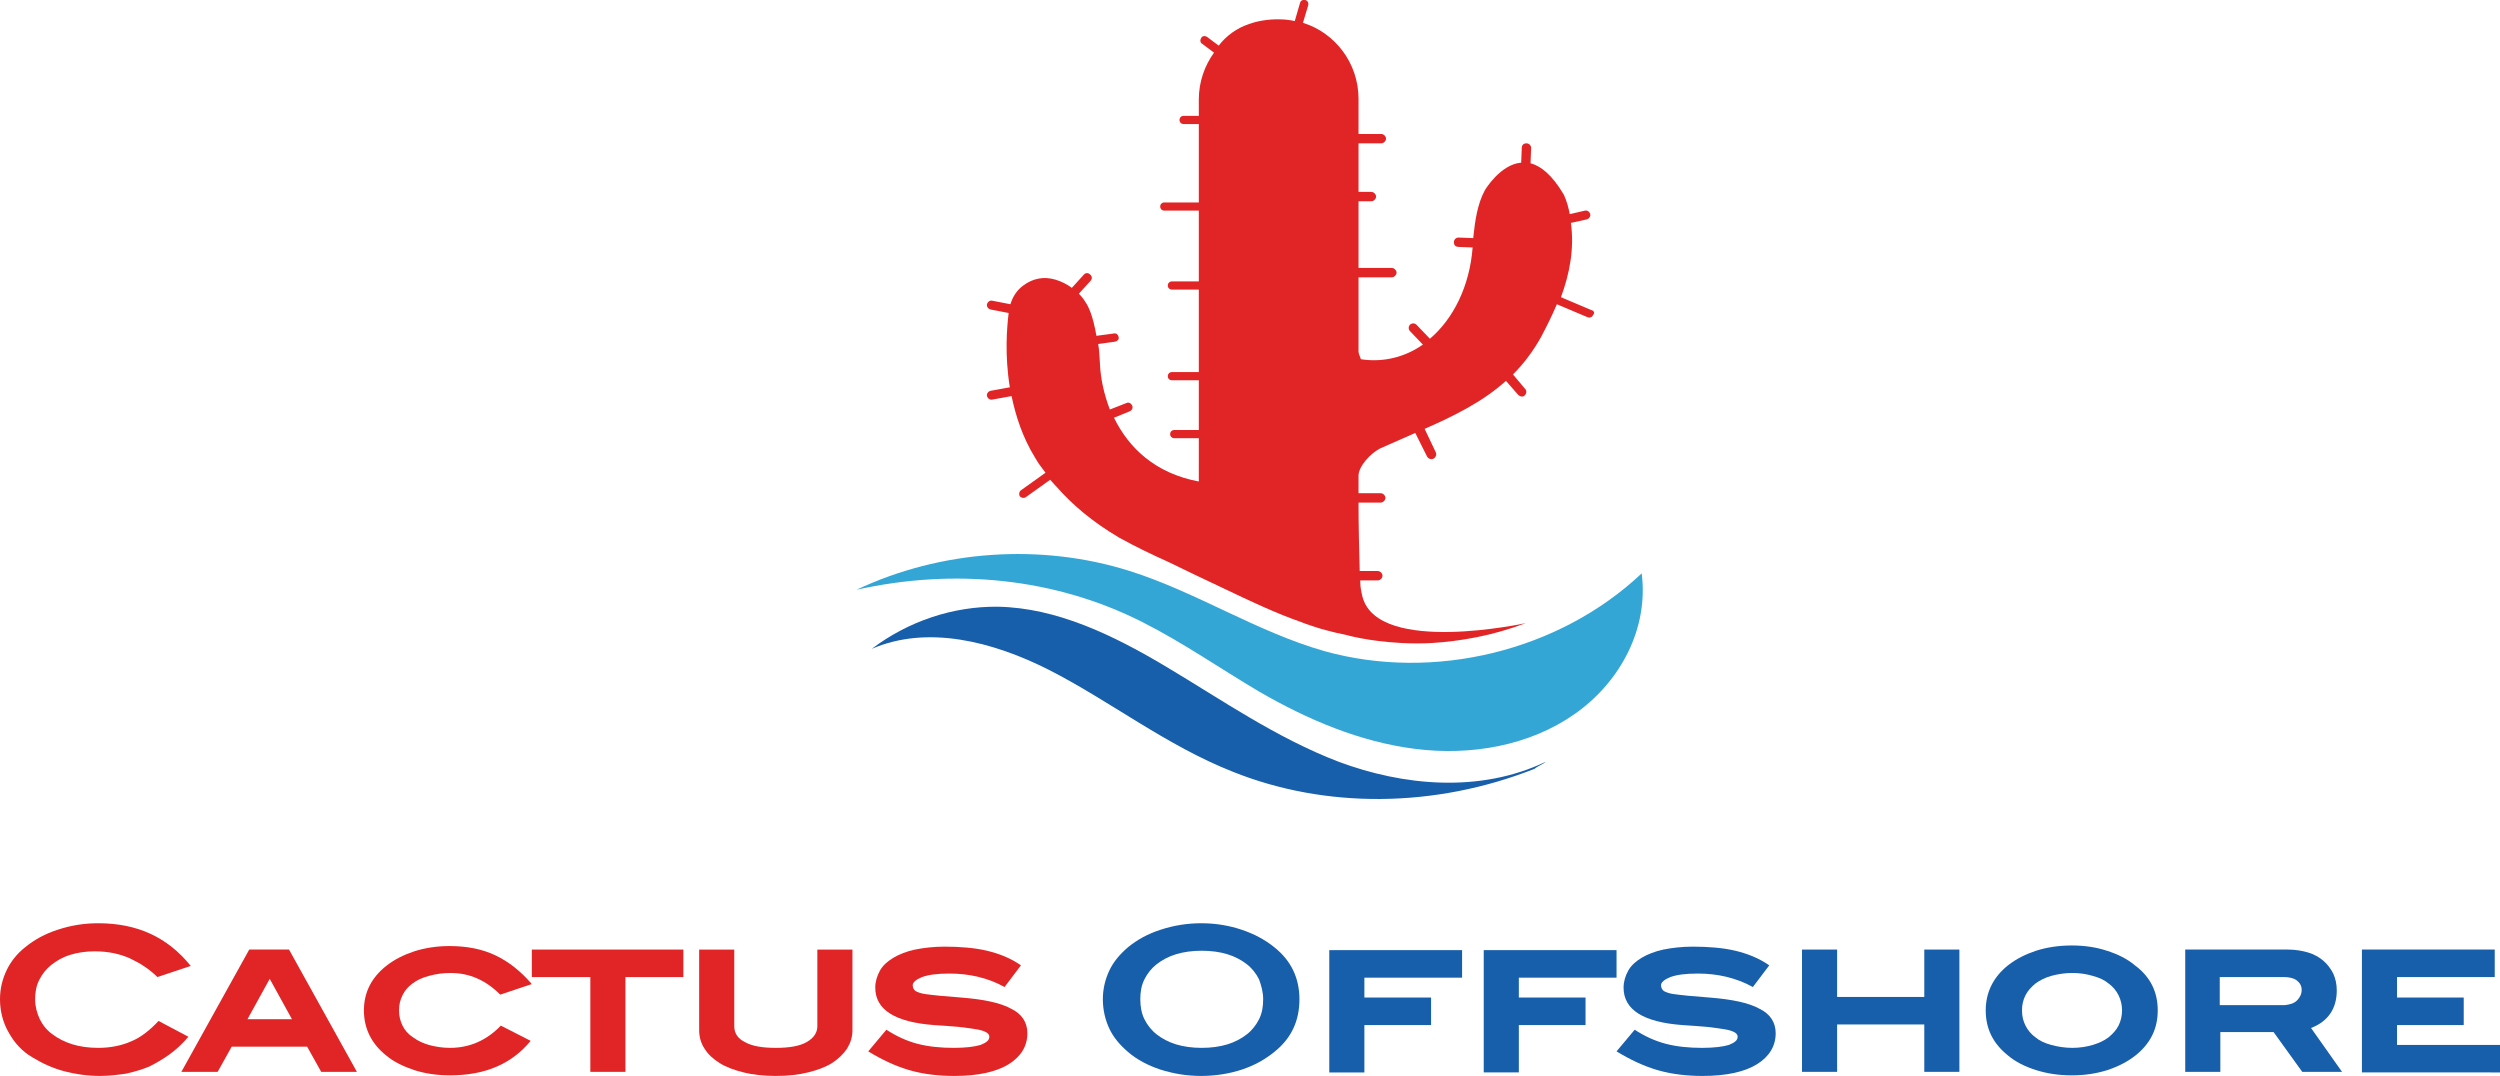 <?xml version="1.0" encoding="utf-8"?>
<!-- Generator: Adobe Illustrator 19.1.0, SVG Export Plug-In . SVG Version: 6.00 Build 0)  -->
<svg version="1.1" id="Layer_1" xmlns="http://www.w3.org/2000/svg" xmlns:xlink="http://www.w3.org/1999/xlink" x="0px" y="0px"
	 viewBox="386.4 408.1 427.3 183.9" style="enable-background:new 0 0 1200 1000;" xml:space="preserve">
<style type="text/css">
	.st0{fill:#175FAB;}
	.st1{fill:#33A6D6;}
	.st2{fill:#E12526;}
	.st3{display:none;}
	.st4{display:inline;}
</style>
<g>
	<g>
		<g>
			<path class="st0" d="M615.2,538.3c-10.7-4.1-20-10.6-29.4-16.2c-9.2-5.5-18.8-10.1-28.8-10.3c-7.7-0.1-15.4,2.5-21.6,7.2
				c9.5-4.1,20.6-1.3,30.3,3.6c10.4,5.3,20,12.9,31.4,17.4c15.7,6.3,34.4,6.3,51.6-0.5c0.4-0.4,1.5-0.8,1.9-1.2
				C639.3,543.7,626.2,542.4,615.2,538.3z"/>
			<path class="st1" d="M532.8,508.9c14.4-6.8,31.5-8,46.7-3.2c11.4,3.6,21.7,10.4,33.3,13.7c18.7,5.2,40.1,0,54.2-13.3
				c1.2,9.4-3.6,18.5-11.4,24c-7.8,5.5-17.9,7.2-27.3,6c-9.5-1.2-18.4-5-26.7-9.8c-6.6-3.9-12.9-8.3-19.8-11.8
				C566.7,506.8,549.4,505.2,532.8,508.9"/>
			<path class="st2" d="M658.4,461.1l-5.2-2.2c1.5-4.1,2.3-8.3,1.7-12.7l2.7-0.6c0.4-0.1,0.7-0.5,0.6-0.9c-0.1-0.4-0.5-0.7-0.9-0.6
				l-2.6,0.6c-0.2-1.1-0.5-2.2-1-3.3c-2-3.4-3.9-4.9-5.7-5.4l0.1-2.6c0-0.4-0.3-0.8-0.8-0.8s-0.8,0.3-0.8,0.8l-0.1,2.5
				c-3.6,0.3-6.2,4.7-6.2,4.7c-1.3,2.4-1.7,5.3-2,8.2l-2.5-0.1c-0.4,0-0.8,0.3-0.8,0.8s0.3,0.8,0.8,0.8l2.4,0.1
				c-0.5,6.6-3.3,12.2-7.3,15.6l-2.3-2.4c-0.3-0.3-0.8-0.3-1.1,0c-0.3,0.3-0.3,0.8,0,1.1l2.2,2.3c-3,2.1-6.7,3.1-10.6,2.5
				c-0.1-0.4-0.4-0.9-0.4-1.3v-12.7h5.7c0.4,0,0.8-0.4,0.8-0.8c0-0.4-0.4-0.8-0.8-0.8h-5.7v-11.4h2.2c0.4,0,0.8-0.4,0.8-0.8
				s-0.4-0.8-0.8-0.8h-2.2v-8.3h3.9c0.4,0,0.8-0.4,0.8-0.8c0-0.4-0.4-0.8-0.8-0.8h-3.9V425c0-6.1-4-11.3-9.5-13l0.9-3
				c0.1-0.4-0.1-0.8-0.5-0.9s-0.8,0.1-0.9,0.5l-0.9,3.1c-0.9-0.2-1.8-0.3-2.8-0.3c0,0,0,0-0.1,0c-1.8,0-3.5,0.3-4.9,0.8
				c-2.1,0.7-3.9,2-5.2,3.7l-2-1.5c-0.3-0.2-0.8-0.2-1,0.2c-0.2,0.3-0.2,0.8,0.2,1l2,1.5c-1.6,2.2-2.6,5-2.6,8c0,0,0,0,0,0
				c0,0.1,0,1.1,0,2.8h-2.6c-0.4,0-0.7,0.3-0.7,0.7c0,0.4,0.3,0.7,0.7,0.7h2.6c0,3.2,0,8,0,13.4h-5.9c-0.4,0-0.7,0.3-0.7,0.7
				s0.3,0.7,0.7,0.7h5.9c0,3.8,0,7.9,0,12.1h-4.6c-0.4,0-0.7,0.3-0.7,0.7c0,0.4,0.3,0.7,0.7,0.7h4.6c0,4.8,0,9.7,0,14.1h-4.6
				c-0.4,0-0.7,0.3-0.7,0.7c0,0.4,0.3,0.7,0.7,0.7h4.6c0,3.1,0,6,0,8.5h-4.2c-0.4,0-0.7,0.3-0.7,0.7c0,0.4,0.3,0.7,0.7,0.7h4.2
				c0,4.6,0,7.4,0,7.4c-7.5-1.4-12-5.8-14.5-10.9l2.7-1.1c0.4-0.2,0.6-0.6,0.4-1c-0.2-0.4-0.6-0.6-1-0.4l-2.8,1.1
				c-1-2.6-1.6-5.3-1.7-7.9l0,0c-0.1-1.2-0.1-2.3-0.3-3.3l2.9-0.4c0.4-0.1,0.7-0.4,0.6-0.8c-0.1-0.4-0.4-0.7-0.8-0.6l-3,0.4
				c-0.6-3.5-1.4-5.1-1.9-5.8c-0.3-0.5-0.7-1-1.1-1.4l2-2.2c0.3-0.3,0.3-0.8-0.1-1.1c-0.3-0.3-0.8-0.3-1.1,0.1l-2,2.2
				c-0.8-0.6-1.8-1.1-2.8-1.4c-2-0.6-3.9-0.2-5.5,1c-1.1,0.8-1.8,1.9-2.2,3.2l-3.1-0.6c-0.4-0.1-0.8,0.2-0.9,0.6s0.2,0.8,0.6,0.9
				l3.1,0.6c-0.3,2.4-0.7,7.2,0.2,12.7l-3.3,0.6c-0.4,0.1-0.7,0.5-0.6,0.9s0.5,0.7,0.9,0.6l3.3-0.6c0.7,3.4,1.9,7.1,4,10.5
				c0.5,0.9,1.1,1.7,1.8,2.6l-4.2,3c-0.3,0.2-0.4,0.7-0.2,1c0.2,0.3,0.7,0.4,1,0.2l4.2-3c0.3,0.3,0.5,0.6,0.8,0.9
				c0.1,0.1,0.1,0.1,0.2,0.2c2.7,3.1,6.2,6.1,10.8,8.8c2.7,1.5,5.6,2.9,8.5,4.2c0.6,0.3,6.8,3.3,9.4,4.5c4.4,2.1,8.8,4.2,13.4,5.8
				l0,0c0,0,0.2,0.1,0.5,0.2c1.2,0.4,2.3,0.8,3.5,1.1c1.1,0.3,2.3,0.6,3.4,0.8l0,0c0,0,3.7,1.1,9.5,1.4c1.8,0.1,3.6,0.1,5.3,0
				c4.7-0.3,10.2-1.2,16-3.4c0,0-25.1,5.5-27.9-4.4c-0.2-0.8-0.4-1.7-0.4-2.6l0,0c0-0.1,0-0.2,0-0.3h3c0.4,0,0.8-0.4,0.8-0.8
				s-0.4-0.8-0.8-0.8h-3.1c-0.1-3.9-0.2-7.8-0.2-11.7h3.8c0.4,0,0.8-0.4,0.8-0.8s-0.4-0.8-0.8-0.8h-3.8c0-1,0-2,0-3
				c0-1.6,2.1-3.9,3.8-4.7c2-0.9,3.9-1.7,5.9-2.6l2,4c0.2,0.4,0.7,0.6,1.1,0.4c0.4-0.2,0.6-0.7,0.4-1.1l-1.9-4
				c5-2.2,9.9-4.6,13.9-8.2l2.1,2.4c0.3,0.3,0.8,0.4,1.1,0.1c0.3-0.3,0.4-0.8,0.1-1.1l-2.1-2.5c1.8-1.8,3.4-3.9,4.8-6.4
				c1-1.9,1.9-3.7,2.7-5.6l5.2,2.2c0.4,0.2,0.9,0,1-0.4C659,461.7,658.9,461.2,658.4,461.1z"/>
		</g>
		<g>
			<path class="st2" d="M413.3,575.1c-1.4-1.4-3-2.4-4.7-3.2c-1.8-0.8-3.8-1.2-6-1.2c-1.5,0-2.9,0.2-4.2,0.6c-1.3,0.4-2.3,1-3.2,1.7
				c-0.9,0.7-1.6,1.6-2.1,2.6c-0.5,1-0.7,2.1-0.7,3.3c0,1.2,0.3,2.3,0.8,3.4c0.5,1,1.2,1.9,2.2,2.6c0.9,0.7,2.1,1.3,3.4,1.7
				c1.3,0.4,2.8,0.6,4.4,0.6c2.1,0,4-0.4,5.6-1.1c1.7-0.7,3.2-1.9,4.7-3.5l5.1,2.7c-1,1.2-2.1,2.2-3.2,3c-1.1,0.8-2.3,1.5-3.5,2.1
				c-1.2,0.5-2.6,0.9-3.9,1.2c-1.4,0.2-2.9,0.4-4.5,0.4c-2.2,0-4.2-0.3-6.1-0.8c-1.9-0.5-3.7-1.3-5.5-2.4c-1.7-1-3-2.4-4-4.2
				c-1-1.7-1.5-3.7-1.5-5.7c0-1.8,0.4-3.4,1.1-4.9c0.7-1.5,1.8-2.9,3.2-4c1.6-1.3,3.4-2.3,5.6-3c2.1-0.7,4.4-1.1,6.9-1.1
				c3.3,0,6.3,0.6,8.9,1.8c2.6,1.2,4.9,3,6.9,5.5L413.3,575.1z"/>
			<path class="st2" d="M441.3,591.3l-2.4-4.3h-12.9l-2.4,4.3h-6.2l11.6-20.9h6.8l11.6,20.9H441.3z M432.5,575.4l-3.8,6.9h7.6
				L432.5,575.4z"/>
			<path class="st2" d="M471.9,578.1c-2.5-2.5-5.3-3.7-8.5-3.7c-1.4,0-2.6,0.2-3.7,0.5c-1.1,0.3-2,0.7-2.8,1.3s-1.3,1.2-1.7,2
				c-0.4,0.8-0.6,1.6-0.6,2.6c0,0.9,0.2,1.8,0.6,2.6c0.4,0.8,1,1.5,1.8,2c0.8,0.6,1.7,1,2.7,1.3c1.1,0.3,2.3,0.5,3.6,0.5
				c3.4,0,6.3-1.3,8.7-3.8l5.1,2.6c-3.2,3.9-7.7,5.9-13.8,5.9c-2.2,0-4.2-0.3-6.1-0.9c-1.8-0.6-3.5-1.4-4.8-2.5
				c-2.5-2-3.8-4.6-3.8-7.7c0-3.1,1.3-5.6,3.8-7.6c1.4-1.1,3-1.9,4.8-2.5c1.9-0.6,3.9-0.9,6-0.9c3,0,5.6,0.5,7.9,1.6
				c2.3,1.1,4.3,2.7,6.2,4.9L471.9,578.1z"/>
			<path class="st2" d="M493.3,575.1v16.2h-6v-16.2h-10v-4.7h25.9v4.7H493.3z"/>
			<path class="st2" d="M531.2,587.3c-0.6,0.9-1.5,1.8-2.6,2.5c-1.1,0.7-2.5,1.2-4.1,1.6c-1.6,0.4-3.5,0.6-5.5,0.6
				c-2,0-3.9-0.2-5.5-0.6c-1.6-0.4-3-0.9-4.1-1.6c-1.1-0.7-2-1.5-2.6-2.5c-0.6-0.9-0.9-2-0.9-3.1v-13.8h6v13.1
				c0,1.2,0.6,2.1,1.8,2.7c1.2,0.7,3,1,5.3,1c2.3,0,4.1-0.3,5.3-1c1.2-0.7,1.8-1.6,1.8-2.7v-13.1h6v13.8
				C532.1,585.3,531.8,586.3,531.2,587.3z"/>
			<path class="st2" d="M548.7,574.5c-2.1,0-3.6,0.2-4.7,0.6c-1,0.4-1.6,0.9-1.6,1.4c0,0.4,0.2,0.8,0.5,1c0.4,0.2,0.9,0.4,1.6,0.5
				c0.7,0.1,1.6,0.2,2.6,0.3c1,0.1,2.2,0.2,3.6,0.3c3.8,0.3,6.7,0.9,8.5,1.9c1.9,0.9,2.8,2.4,2.8,4.2c0,2.2-1.1,4-3.2,5.3
				c-2.1,1.3-5.2,2-9.3,2c-2.7,0-5.3-0.3-7.7-1c-2.4-0.7-4.7-1.8-7-3.2l3.1-3.7c1.7,1.1,3.4,1.9,5.3,2.4c1.9,0.5,4,0.7,6.2,0.7
				c2.1,0,3.6-0.2,4.6-0.5c1-0.4,1.5-0.8,1.5-1.4c0-0.3-0.2-0.6-0.6-0.8c-0.4-0.2-1-0.4-1.8-0.5c-0.8-0.1-1.8-0.3-3-0.4
				c-1.2-0.1-2.5-0.2-4.1-0.3c-6.6-0.5-10-2.6-10-6.4c0-1,0.3-2,0.8-2.9c0.5-0.9,1.3-1.6,2.3-2.2c1-0.6,2.3-1.1,3.7-1.4
				c1.5-0.3,3.2-0.5,5-0.5c2.7,0,5.2,0.2,7.3,0.7c2.1,0.5,4.1,1.3,5.8,2.5l-2.8,3.7C555.2,575.2,552,574.5,548.7,574.5z"/>
			<path class="st0" d="M608.5,578.9c0,3.7-1.4,6.7-4.3,9c-1.6,1.3-3.4,2.3-5.5,3c-2.1,0.7-4.5,1.1-7,1.1c-2.5,0-4.8-0.4-7-1.1
				c-2.1-0.7-4-1.7-5.5-3c-1.4-1.2-2.5-2.5-3.2-4c-0.7-1.5-1.1-3.2-1.1-5c0-1.8,0.4-3.4,1.1-4.9c0.7-1.5,1.8-2.8,3.2-4
				c1.6-1.3,3.4-2.3,5.6-3c2.1-0.7,4.5-1.1,6.9-1.1c2.5,0,4.8,0.4,6.9,1.1c2.1,0.7,4,1.7,5.6,3C607.1,572.3,608.5,575.3,608.5,578.9
				z M602.3,578.9c0-1.2-0.3-2.3-0.7-3.4c-0.5-1-1.2-1.9-2.1-2.6c-0.9-0.7-2-1.3-3.3-1.7c-1.3-0.4-2.8-0.6-4.4-0.6
				c-1.6,0-3.1,0.2-4.4,0.6s-2.4,1-3.3,1.7c-0.9,0.7-1.6,1.6-2.1,2.6c-0.5,1-0.7,2.1-0.7,3.4c0,1.2,0.2,2.4,0.7,3.4s1.2,1.9,2.1,2.6
				c0.9,0.7,2,1.3,3.3,1.7c1.3,0.4,2.8,0.6,4.4,0.6s3.1-0.2,4.4-0.6c1.3-0.4,2.4-1,3.3-1.7c0.9-0.7,1.6-1.6,2.1-2.6
				C602.1,581.3,602.3,580.2,602.3,578.9z"/>
			<path class="st0" d="M619.6,575.1v3.5h11.4v4.7h-11.4v8.1h-6v-20.9h22.7v4.7H619.6z"/>
			<path class="st0" d="M646,575.1v3.5h11.4v4.7H646v8.1h-6v-20.9h22.7v4.7H646z"/>
			<path class="st0" d="M676.6,574.5c-2.1,0-3.6,0.2-4.7,0.6c-1,0.4-1.6,0.9-1.6,1.4c0,0.4,0.2,0.8,0.5,1c0.4,0.2,0.9,0.4,1.6,0.5
				c0.7,0.1,1.6,0.2,2.6,0.3c1,0.1,2.2,0.2,3.6,0.3c3.8,0.3,6.7,0.9,8.5,1.9c1.9,0.9,2.8,2.4,2.8,4.2c0,2.2-1.1,4-3.2,5.3
				c-2.1,1.3-5.2,2-9.3,2c-2.7,0-5.3-0.3-7.7-1c-2.4-0.7-4.7-1.8-7-3.2l3.1-3.7c1.7,1.1,3.4,1.9,5.3,2.4c1.9,0.5,4,0.7,6.2,0.7
				c2.1,0,3.6-0.2,4.6-0.5c1-0.4,1.5-0.8,1.5-1.4c0-0.3-0.2-0.6-0.6-0.8c-0.4-0.2-1-0.4-1.8-0.5c-0.8-0.1-1.8-0.3-3-0.4
				c-1.2-0.1-2.5-0.2-4.1-0.3c-6.6-0.5-10-2.6-10-6.4c0-1,0.3-2,0.8-2.9c0.5-0.9,1.3-1.6,2.3-2.2c1-0.6,2.3-1.1,3.7-1.4
				c1.5-0.3,3.2-0.5,5-0.5c2.7,0,5.2,0.2,7.3,0.7c2.1,0.5,4.1,1.3,5.8,2.5l-2.8,3.7C683.1,575.2,679.9,574.5,676.6,574.5z"/>
			<path class="st0" d="M715.3,591.3v-8.1h-14.9v8.1h-6v-20.9h6v8.1h14.9v-8.1h6v20.9H715.3z"/>
			<path class="st0" d="M755.2,580.8c0,3.2-1.3,5.7-3.8,7.7c-1.4,1.1-3,1.9-4.8,2.5c-1.9,0.6-3.9,0.9-6.1,0.9
				c-2.2,0-4.2-0.3-6.1-0.9c-1.9-0.6-3.5-1.4-4.8-2.5c-2.5-2-3.8-4.5-3.8-7.7c0-3.1,1.3-5.7,3.8-7.7c1.4-1.1,3-1.9,4.8-2.5
				c1.9-0.6,3.9-0.9,6.1-0.9c2.2,0,4.2,0.3,6,0.9c1.9,0.6,3.5,1.4,4.8,2.5C754,575.1,755.2,577.7,755.2,580.8z M749.1,580.8
				c0-0.9-0.2-1.8-0.6-2.6c-0.4-0.8-1-1.5-1.7-2c-0.7-0.6-1.6-1-2.7-1.3c-1-0.3-2.2-0.5-3.5-0.5c-1.3,0-2.5,0.2-3.6,0.5
				c-1.1,0.3-2,0.8-2.7,1.3c-0.7,0.6-1.3,1.2-1.7,2c-0.4,0.8-0.6,1.6-0.6,2.6c0,1,0.2,1.8,0.6,2.6c0.4,0.8,1,1.5,1.7,2
				c0.7,0.6,1.6,1,2.7,1.3c1.1,0.3,2.3,0.5,3.6,0.5c1.3,0,2.5-0.2,3.5-0.5c1-0.3,1.9-0.7,2.7-1.3c0.7-0.6,1.3-1.2,1.7-2
				C748.9,582.6,749.1,581.7,749.1,580.8z"/>
			<path class="st0" d="M779.9,591.3l-4.9-6.8h-9.1v6.8h-6v-20.9h17.6c1.2,0,2.4,0.2,3.4,0.5c1,0.3,1.9,0.8,2.6,1.4
				c0.7,0.6,1.3,1.4,1.7,2.2c0.4,0.9,0.6,1.8,0.6,2.9c0,3.1-1.5,5.3-4.4,6.4l5.3,7.5H779.9z M779,579.1c0.5-0.5,0.8-1.1,0.8-1.8
				c0-0.7-0.3-1.2-0.8-1.6c-0.5-0.4-1.3-0.6-2.2-0.6h-11v4.8h11.1C777.8,579.8,778.5,579.6,779,579.1z"/>
			<path class="st0" d="M790.1,591.3v-20.9h22.7v4.7h-16.7v3.5h11.4v4.7h-11.4v3.4h17.6v4.7H790.1z"/>
		</g>
	</g>
</g>
</svg>
